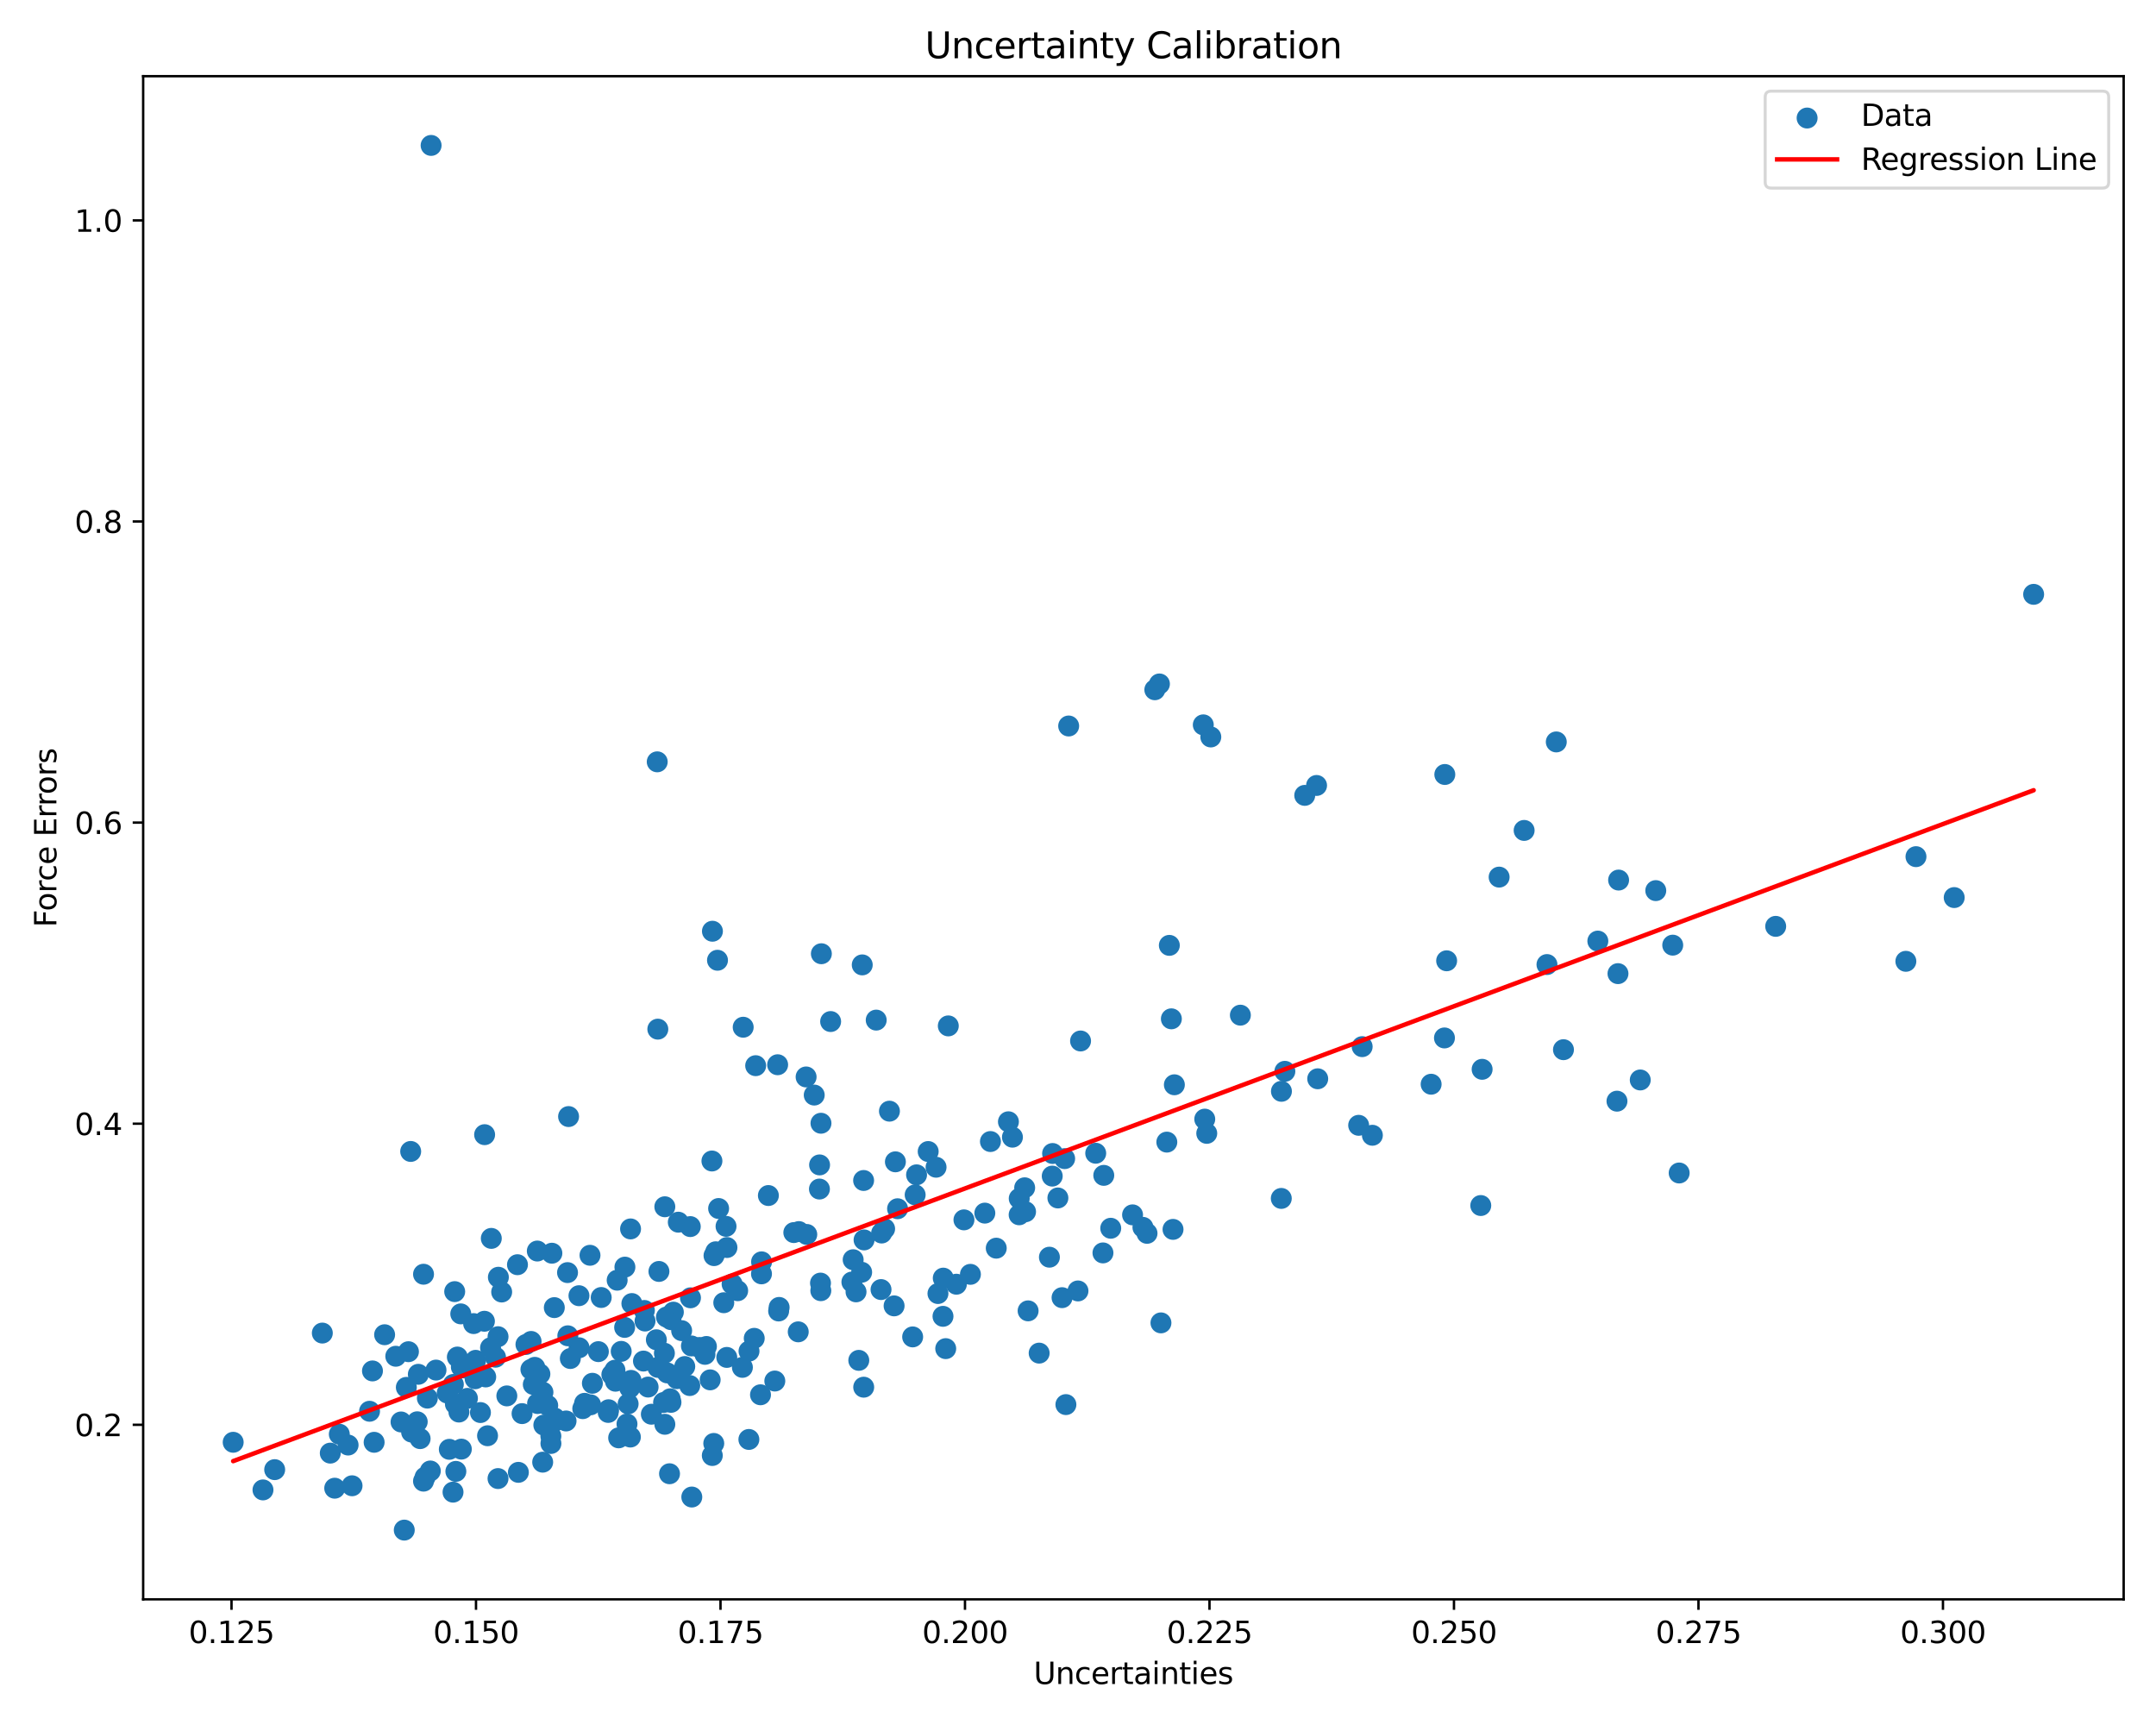 <?xml version="1.0" encoding="utf-8" standalone="no"?>
<!DOCTYPE svg PUBLIC "-//W3C//DTD SVG 1.1//EN"
  "http://www.w3.org/Graphics/SVG/1.1/DTD/svg11.dtd">
<svg xmlns:xlink="http://www.w3.org/1999/xlink" width="720pt" height="576pt" viewBox="0 0 720 576" xmlns="http://www.w3.org/2000/svg" version="1.1">
 <defs>
  <style type="text/css">*{stroke-linejoin: round; stroke-linecap: butt}</style>
 </defs>
 <g id="figure_1">
  <g id="patch_1">
   <path d="M 0 576 
L 720 576 
L 720 0 
L 0 0 
z
" style="fill: #ffffff"/>
  </g>
  <g id="axes_1">
   <g id="patch_2">
    <path d="M 47.81 534.04 
L 709.2 534.04 
L 709.2 25.44 
L 47.81 25.44 
z
" style="fill: #ffffff"/>
   </g>
   <g id="PathCollection_1">
    <defs>
     <path id="m78fb1f4c05" d="M 0 3 
C 0.796 3 1.559 2.684 2.121 2.121 
C 2.684 1.559 3 0.796 3 0 
C 3 -0.796 2.684 -1.559 2.121 -2.121 
C 1.559 -2.684 0.796 -3 0 -3 
C -0.796 -3 -1.559 -2.684 -2.121 -2.121 
C -2.684 -1.559 -3 -0.796 -3 0 
C -3 0.796 -2.684 1.559 -2.121 2.121 
C -1.559 2.684 -0.796 3 0 3 
z
" style="stroke: #1f77b4"/>
    </defs>
    <g clip-path="url(#pe94316cd35)">
     <use xlink:href="#m78fb1f4c05" x="328.888" y="405.077" style="fill: #1f77b4; stroke: #1f77b4"/>
     <use xlink:href="#m78fb1f4c05" x="500.638" y="292.88" style="fill: #1f77b4; stroke: #1f77b4"/>
     <use xlink:href="#m78fb1f4c05" x="226.519" y="408.103" style="fill: #1f77b4; stroke: #1f77b4"/>
     <use xlink:href="#m78fb1f4c05" x="519.724" y="247.738" style="fill: #1f77b4; stroke: #1f77b4"/>
     <use xlink:href="#m78fb1f4c05" x="197.238" y="469.085" style="fill: #1f77b4; stroke: #1f77b4"/>
     <use xlink:href="#m78fb1f4c05" x="401.841" y="242.04" style="fill: #1f77b4; stroke: #1f77b4"/>
     <use xlink:href="#m78fb1f4c05" x="143.705" y="491.179" style="fill: #1f77b4; stroke: #1f77b4"/>
     <use xlink:href="#m78fb1f4c05" x="439.669" y="262.277" style="fill: #1f77b4; stroke: #1f77b4"/>
     <use xlink:href="#m78fb1f4c05" x="224.87" y="438.141" style="fill: #1f77b4; stroke: #1f77b4"/>
     <use xlink:href="#m78fb1f4c05" x="135.696" y="463.261" style="fill: #1f77b4; stroke: #1f77b4"/>
     <use xlink:href="#m78fb1f4c05" x="178.593" y="456.572" style="fill: #1f77b4; stroke: #1f77b4"/>
     <use xlink:href="#m78fb1f4c05" x="215.411" y="441.108" style="fill: #1f77b4; stroke: #1f77b4"/>
     <use xlink:href="#m78fb1f4c05" x="592.996" y="309.323" style="fill: #1f77b4; stroke: #1f77b4"/>
     <use xlink:href="#m78fb1f4c05" x="494.959" y="357.057" style="fill: #1f77b4; stroke: #1f77b4"/>
     <use xlink:href="#m78fb1f4c05" x="540.327" y="325.108" style="fill: #1f77b4; stroke: #1f77b4"/>
     <use xlink:href="#m78fb1f4c05" x="306.088" y="392.293" style="fill: #1f77b4; stroke: #1f77b4"/>
     <use xlink:href="#m78fb1f4c05" x="387.702" y="441.726" style="fill: #1f77b4; stroke: #1f77b4"/>
     <use xlink:href="#m78fb1f4c05" x="136.404" y="451.35" style="fill: #1f77b4; stroke: #1f77b4"/>
     <use xlink:href="#m78fb1f4c05" x="324.074" y="425.519" style="fill: #1f77b4; stroke: #1f77b4"/>
     <use xlink:href="#m78fb1f4c05" x="91.731" y="490.733" style="fill: #1f77b4; stroke: #1f77b4"/>
     <use xlink:href="#m78fb1f4c05" x="435.72" y="265.585" style="fill: #1f77b4; stroke: #1f77b4"/>
     <use xlink:href="#m78fb1f4c05" x="286.794" y="454.241" style="fill: #1f77b4; stroke: #1f77b4"/>
     <use xlink:href="#m78fb1f4c05" x="230.902" y="449.427" style="fill: #1f77b4; stroke: #1f77b4"/>
     <use xlink:href="#m78fb1f4c05" x="207.453" y="451.239" style="fill: #1f77b4; stroke: #1f77b4"/>
     <use xlink:href="#m78fb1f4c05" x="355.96" y="469.012" style="fill: #1f77b4; stroke: #1f77b4"/>
     <use xlink:href="#m78fb1f4c05" x="319.387" y="428.816" style="fill: #1f77b4; stroke: #1f77b4"/>
     <use xlink:href="#m78fb1f4c05" x="242.461" y="409.494" style="fill: #1f77b4; stroke: #1f77b4"/>
     <use xlink:href="#m78fb1f4c05" x="141.43" y="494.574" style="fill: #1f77b4; stroke: #1f77b4"/>
     <use xlink:href="#m78fb1f4c05" x="368.335" y="418.363" style="fill: #1f77b4; stroke: #1f77b4"/>
     <use xlink:href="#m78fb1f4c05" x="154.067" y="456.448" style="fill: #1f77b4; stroke: #1f77b4"/>
     <use xlink:href="#m78fb1f4c05" x="162.206" y="459.778" style="fill: #1f77b4; stroke: #1f77b4"/>
     <use xlink:href="#m78fb1f4c05" x="199.827" y="451.326" style="fill: #1f77b4; stroke: #1f77b4"/>
     <use xlink:href="#m78fb1f4c05" x="189.527" y="424.938" style="fill: #1f77b4; stroke: #1f77b4"/>
     <use xlink:href="#m78fb1f4c05" x="315.825" y="450.326" style="fill: #1f77b4; stroke: #1f77b4"/>
     <use xlink:href="#m78fb1f4c05" x="277.393" y="341.106" style="fill: #1f77b4; stroke: #1f77b4"/>
     <use xlink:href="#m78fb1f4c05" x="273.652" y="397.039" style="fill: #1f77b4; stroke: #1f77b4"/>
     <use xlink:href="#m78fb1f4c05" x="258.751" y="461.142" style="fill: #1f77b4; stroke: #1f77b4"/>
     <use xlink:href="#m78fb1f4c05" x="117.57" y="496.119" style="fill: #1f77b4; stroke: #1f77b4"/>
     <use xlink:href="#m78fb1f4c05" x="204.331" y="459.001" style="fill: #1f77b4; stroke: #1f77b4"/>
     <use xlink:href="#m78fb1f4c05" x="233.605" y="449.939" style="fill: #1f77b4; stroke: #1f77b4"/>
     <use xlink:href="#m78fb1f4c05" x="244.486" y="428.761" style="fill: #1f77b4; stroke: #1f77b4"/>
     <use xlink:href="#m78fb1f4c05" x="287.948" y="322.19" style="fill: #1f77b4; stroke: #1f77b4"/>
     <use xlink:href="#m78fb1f4c05" x="237.919" y="310.952" style="fill: #1f77b4; stroke: #1f77b4"/>
     <use xlink:href="#m78fb1f4c05" x="154.064" y="483.882" style="fill: #1f77b4; stroke: #1f77b4"/>
     <use xlink:href="#m78fb1f4c05" x="161.839" y="378.881" style="fill: #1f77b4; stroke: #1f77b4"/>
     <use xlink:href="#m78fb1f4c05" x="239.019" y="417.981" style="fill: #1f77b4; stroke: #1f77b4"/>
     <use xlink:href="#m78fb1f4c05" x="110.299" y="485.216" style="fill: #1f77b4; stroke: #1f77b4"/>
     <use xlink:href="#m78fb1f4c05" x="224.075" y="468.261" style="fill: #1f77b4; stroke: #1f77b4"/>
     <use xlink:href="#m78fb1f4c05" x="387.197" y="228.383" style="fill: #1f77b4; stroke: #1f77b4"/>
     <use xlink:href="#m78fb1f4c05" x="215.197" y="437.581" style="fill: #1f77b4; stroke: #1f77b4"/>
     <use xlink:href="#m78fb1f4c05" x="185.272" y="473.521" style="fill: #1f77b4; stroke: #1f77b4"/>
     <use xlink:href="#m78fb1f4c05" x="539.992" y="367.694" style="fill: #1f77b4; stroke: #1f77b4"/>
     <use xlink:href="#m78fb1f4c05" x="402.998" y="378.442" style="fill: #1f77b4; stroke: #1f77b4"/>
     <use xlink:href="#m78fb1f4c05" x="533.6" y="314.241" style="fill: #1f77b4; stroke: #1f77b4"/>
     <use xlink:href="#m78fb1f4c05" x="206.601" y="480.116" style="fill: #1f77b4; stroke: #1f77b4"/>
     <use xlink:href="#m78fb1f4c05" x="189.037" y="474.479" style="fill: #1f77b4; stroke: #1f77b4"/>
     <use xlink:href="#m78fb1f4c05" x="260.195" y="436.566" style="fill: #1f77b4; stroke: #1f77b4"/>
     <use xlink:href="#m78fb1f4c05" x="151.847" y="431.29" style="fill: #1f77b4; stroke: #1f77b4"/>
     <use xlink:href="#m78fb1f4c05" x="274.298" y="318.463" style="fill: #1f77b4; stroke: #1f77b4"/>
     <use xlink:href="#m78fb1f4c05" x="203.112" y="471.627" style="fill: #1f77b4; stroke: #1f77b4"/>
     <use xlink:href="#m78fb1f4c05" x="210.734" y="460.931" style="fill: #1f77b4; stroke: #1f77b4"/>
     <use xlink:href="#m78fb1f4c05" x="254.328" y="421.347" style="fill: #1f77b4; stroke: #1f77b4"/>
     <use xlink:href="#m78fb1f4c05" x="351.514" y="385.169" style="fill: #1f77b4; stroke: #1f77b4"/>
     <use xlink:href="#m78fb1f4c05" x="222.557" y="439.774" style="fill: #1f77b4; stroke: #1f77b4"/>
     <use xlink:href="#m78fb1f4c05" x="552.948" y="297.388" style="fill: #1f77b4; stroke: #1f77b4"/>
     <use xlink:href="#m78fb1f4c05" x="124.389" y="457.771" style="fill: #1f77b4; stroke: #1f77b4"/>
     <use xlink:href="#m78fb1f4c05" x="151.394" y="462.279" style="fill: #1f77b4; stroke: #1f77b4"/>
     <use xlink:href="#m78fb1f4c05" x="314.916" y="439.54" style="fill: #1f77b4; stroke: #1f77b4"/>
     <use xlink:href="#m78fb1f4c05" x="166.434" y="426.488" style="fill: #1f77b4; stroke: #1f77b4"/>
     <use xlink:href="#m78fb1f4c05" x="239.609" y="320.643" style="fill: #1f77b4; stroke: #1f77b4"/>
     <use xlink:href="#m78fb1f4c05" x="383.052" y="411.824" style="fill: #1f77b4; stroke: #1f77b4"/>
     <use xlink:href="#m78fb1f4c05" x="295.423" y="410.307" style="fill: #1f77b4; stroke: #1f77b4"/>
     <use xlink:href="#m78fb1f4c05" x="342.488" y="404.614" style="fill: #1f77b4; stroke: #1f77b4"/>
     <use xlink:href="#m78fb1f4c05" x="77.873" y="481.595" style="fill: #1f77b4; stroke: #1f77b4"/>
     <use xlink:href="#m78fb1f4c05" x="111.778" y="496.929" style="fill: #1f77b4; stroke: #1f77b4"/>
     <use xlink:href="#m78fb1f4c05" x="269.201" y="359.608" style="fill: #1f77b4; stroke: #1f77b4"/>
     <use xlink:href="#m78fb1f4c05" x="315.004" y="426.784" style="fill: #1f77b4; stroke: #1f77b4"/>
     <use xlink:href="#m78fb1f4c05" x="224.057" y="440.652" style="fill: #1f77b4; stroke: #1f77b4"/>
     <use xlink:href="#m78fb1f4c05" x="158.167" y="441.966" style="fill: #1f77b4; stroke: #1f77b4"/>
     <use xlink:href="#m78fb1f4c05" x="392.183" y="362.221" style="fill: #1f77b4; stroke: #1f77b4"/>
     <use xlink:href="#m78fb1f4c05" x="167.534" y="431.416" style="fill: #1f77b4; stroke: #1f77b4"/>
     <use xlink:href="#m78fb1f4c05" x="142.721" y="466.849" style="fill: #1f77b4; stroke: #1f77b4"/>
     <use xlink:href="#m78fb1f4c05" x="294.421" y="411.721" style="fill: #1f77b4; stroke: #1f77b4"/>
     <use xlink:href="#m78fb1f4c05" x="183.983" y="481.995" style="fill: #1f77b4; stroke: #1f77b4"/>
     <use xlink:href="#m78fb1f4c05" x="336.766" y="374.574" style="fill: #1f77b4; stroke: #1f77b4"/>
     <use xlink:href="#m78fb1f4c05" x="193.346" y="432.654" style="fill: #1f77b4; stroke: #1f77b4"/>
     <use xlink:href="#m78fb1f4c05" x="458.31" y="379.08" style="fill: #1f77b4; stroke: #1f77b4"/>
     <use xlink:href="#m78fb1f4c05" x="161.772" y="441.185" style="fill: #1f77b4; stroke: #1f77b4"/>
     <use xlink:href="#m78fb1f4c05" x="173.111" y="491.635" style="fill: #1f77b4; stroke: #1f77b4"/>
     <use xlink:href="#m78fb1f4c05" x="230.338" y="462.655" style="fill: #1f77b4; stroke: #1f77b4"/>
     <use xlink:href="#m78fb1f4c05" x="141.947" y="493.257" style="fill: #1f77b4; stroke: #1f77b4"/>
     <use xlink:href="#m78fb1f4c05" x="116.248" y="482.517" style="fill: #1f77b4; stroke: #1f77b4"/>
     <use xlink:href="#m78fb1f4c05" x="494.507" y="402.542" style="fill: #1f77b4; stroke: #1f77b4"/>
     <use xlink:href="#m78fb1f4c05" x="378.223" y="405.658" style="fill: #1f77b4; stroke: #1f77b4"/>
     <use xlink:href="#m78fb1f4c05" x="210.517" y="479.846" style="fill: #1f77b4; stroke: #1f77b4"/>
     <use xlink:href="#m78fb1f4c05" x="206.102" y="427.475" style="fill: #1f77b4; stroke: #1f77b4"/>
     <use xlink:href="#m78fb1f4c05" x="214.885" y="454.477" style="fill: #1f77b4; stroke: #1f77b4"/>
     <use xlink:href="#m78fb1f4c05" x="208.599" y="443.234" style="fill: #1f77b4; stroke: #1f77b4"/>
     <use xlink:href="#m78fb1f4c05" x="181.613" y="475.855" style="fill: #1f77b4; stroke: #1f77b4"/>
     <use xlink:href="#m78fb1f4c05" x="183.96" y="479.548" style="fill: #1f77b4; stroke: #1f77b4"/>
     <use xlink:href="#m78fb1f4c05" x="402.33" y="373.693" style="fill: #1f77b4; stroke: #1f77b4"/>
     <use xlink:href="#m78fb1f4c05" x="292.612" y="340.627" style="fill: #1f77b4; stroke: #1f77b4"/>
     <use xlink:href="#m78fb1f4c05" x="143.969" y="48.558" style="fill: #1f77b4; stroke: #1f77b4"/>
     <use xlink:href="#m78fb1f4c05" x="156.1" y="466.931" style="fill: #1f77b4; stroke: #1f77b4"/>
     <use xlink:href="#m78fb1f4c05" x="162.817" y="479.414" style="fill: #1f77b4; stroke: #1f77b4"/>
     <use xlink:href="#m78fb1f4c05" x="128.443" y="445.682" style="fill: #1f77b4; stroke: #1f77b4"/>
     <use xlink:href="#m78fb1f4c05" x="353.284" y="400.017" style="fill: #1f77b4; stroke: #1f77b4"/>
     <use xlink:href="#m78fb1f4c05" x="368.606" y="392.47" style="fill: #1f77b4; stroke: #1f77b4"/>
     <use xlink:href="#m78fb1f4c05" x="427.89" y="400.167" style="fill: #1f77b4; stroke: #1f77b4"/>
     <use xlink:href="#m78fb1f4c05" x="284.492" y="428.088" style="fill: #1f77b4; stroke: #1f77b4"/>
     <use xlink:href="#m78fb1f4c05" x="350.453" y="419.792" style="fill: #1f77b4; stroke: #1f77b4"/>
     <use xlink:href="#m78fb1f4c05" x="164.072" y="413.514" style="fill: #1f77b4; stroke: #1f77b4"/>
     <use xlink:href="#m78fb1f4c05" x="179.52" y="468.655" style="fill: #1f77b4; stroke: #1f77b4"/>
     <use xlink:href="#m78fb1f4c05" x="259.695" y="355.531" style="fill: #1f77b4; stroke: #1f77b4"/>
     <use xlink:href="#m78fb1f4c05" x="305.62" y="398.985" style="fill: #1f77b4; stroke: #1f77b4"/>
     <use xlink:href="#m78fb1f4c05" x="177.3" y="457.275" style="fill: #1f77b4; stroke: #1f77b4"/>
     <use xlink:href="#m78fb1f4c05" x="222.019" y="402.954" style="fill: #1f77b4; stroke: #1f77b4"/>
     <use xlink:href="#m78fb1f4c05" x="235.424" y="452.237" style="fill: #1f77b4; stroke: #1f77b4"/>
     <use xlink:href="#m78fb1f4c05" x="347.027" y="451.826" style="fill: #1f77b4; stroke: #1f77b4"/>
     <use xlink:href="#m78fb1f4c05" x="294.221" y="430.602" style="fill: #1f77b4; stroke: #1f77b4"/>
     <use xlink:href="#m78fb1f4c05" x="197.829" y="461.894" style="fill: #1f77b4; stroke: #1f77b4"/>
     <use xlink:href="#m78fb1f4c05" x="340.345" y="405.636" style="fill: #1f77b4; stroke: #1f77b4"/>
     <use xlink:href="#m78fb1f4c05" x="354.675" y="433.307" style="fill: #1f77b4; stroke: #1f77b4"/>
     <use xlink:href="#m78fb1f4c05" x="287.752" y="424.823" style="fill: #1f77b4; stroke: #1f77b4"/>
     <use xlink:href="#m78fb1f4c05" x="652.61" y="299.71" style="fill: #1f77b4; stroke: #1f77b4"/>
     <use xlink:href="#m78fb1f4c05" x="153.875" y="438.72" style="fill: #1f77b4; stroke: #1f77b4"/>
     <use xlink:href="#m78fb1f4c05" x="166.321" y="446.341" style="fill: #1f77b4; stroke: #1f77b4"/>
     <use xlink:href="#m78fb1f4c05" x="123.41" y="471.24" style="fill: #1f77b4; stroke: #1f77b4"/>
     <use xlink:href="#m78fb1f4c05" x="172.81" y="422.3" style="fill: #1f77b4; stroke: #1f77b4"/>
     <use xlink:href="#m78fb1f4c05" x="237.162" y="460.751" style="fill: #1f77b4; stroke: #1f77b4"/>
     <use xlink:href="#m78fb1f4c05" x="87.823" y="497.501" style="fill: #1f77b4; stroke: #1f77b4"/>
     <use xlink:href="#m78fb1f4c05" x="223.81" y="467.074" style="fill: #1f77b4; stroke: #1f77b4"/>
     <use xlink:href="#m78fb1f4c05" x="113.315" y="478.897" style="fill: #1f77b4; stroke: #1f77b4"/>
     <use xlink:href="#m78fb1f4c05" x="508.989" y="277.289" style="fill: #1f77b4; stroke: #1f77b4"/>
     <use xlink:href="#m78fb1f4c05" x="137.15" y="384.483" style="fill: #1f77b4; stroke: #1f77b4"/>
     <use xlink:href="#m78fb1f4c05" x="389.664" y="381.368" style="fill: #1f77b4; stroke: #1f77b4"/>
     <use xlink:href="#m78fb1f4c05" x="151.289" y="498.248" style="fill: #1f77b4; stroke: #1f77b4"/>
     <use xlink:href="#m78fb1f4c05" x="370.932" y="410.132" style="fill: #1f77b4; stroke: #1f77b4"/>
     <use xlink:href="#m78fb1f4c05" x="427.938" y="364.401" style="fill: #1f77b4; stroke: #1f77b4"/>
     <use xlink:href="#m78fb1f4c05" x="260.028" y="437.757" style="fill: #1f77b4; stroke: #1f77b4"/>
     <use xlink:href="#m78fb1f4c05" x="239.984" y="403.535" style="fill: #1f77b4; stroke: #1f77b4"/>
     <use xlink:href="#m78fb1f4c05" x="205.524" y="461.205" style="fill: #1f77b4; stroke: #1f77b4"/>
     <use xlink:href="#m78fb1f4c05" x="107.641" y="445.129" style="fill: #1f77b4; stroke: #1f77b4"/>
     <use xlink:href="#m78fb1f4c05" x="174.343" y="472.025" style="fill: #1f77b4; stroke: #1f77b4"/>
     <use xlink:href="#m78fb1f4c05" x="216.435" y="463.158" style="fill: #1f77b4; stroke: #1f77b4"/>
     <use xlink:href="#m78fb1f4c05" x="165.479" y="453.188" style="fill: #1f77b4; stroke: #1f77b4"/>
     <use xlink:href="#m78fb1f4c05" x="237.751" y="387.673" style="fill: #1f77b4; stroke: #1f77b4"/>
     <use xlink:href="#m78fb1f4c05" x="297.03" y="371.034" style="fill: #1f77b4; stroke: #1f77b4"/>
     <use xlink:href="#m78fb1f4c05" x="230.588" y="433.357" style="fill: #1f77b4; stroke: #1f77b4"/>
     <use xlink:href="#m78fb1f4c05" x="139.703" y="458.897" style="fill: #1f77b4; stroke: #1f77b4"/>
     <use xlink:href="#m78fb1f4c05" x="178.622" y="457.669" style="fill: #1f77b4; stroke: #1f77b4"/>
     <use xlink:href="#m78fb1f4c05" x="219.483" y="254.386" style="fill: #1f77b4; stroke: #1f77b4"/>
     <use xlink:href="#m78fb1f4c05" x="137.454" y="478.189" style="fill: #1f77b4; stroke: #1f77b4"/>
     <use xlink:href="#m78fb1f4c05" x="219.689" y="456.589" style="fill: #1f77b4; stroke: #1f77b4"/>
     <use xlink:href="#m78fb1f4c05" x="343.338" y="437.711" style="fill: #1f77b4; stroke: #1f77b4"/>
     <use xlink:href="#m78fb1f4c05" x="359.992" y="431.062" style="fill: #1f77b4; stroke: #1f77b4"/>
     <use xlink:href="#m78fb1f4c05" x="269.424" y="412.198" style="fill: #1f77b4; stroke: #1f77b4"/>
     <use xlink:href="#m78fb1f4c05" x="166.314" y="493.711" style="fill: #1f77b4; stroke: #1f77b4"/>
     <use xlink:href="#m78fb1f4c05" x="254.3" y="425.356" style="fill: #1f77b4; stroke: #1f77b4"/>
     <use xlink:href="#m78fb1f4c05" x="184.304" y="418.465" style="fill: #1f77b4; stroke: #1f77b4"/>
     <use xlink:href="#m78fb1f4c05" x="365.916" y="385.083" style="fill: #1f77b4; stroke: #1f77b4"/>
     <use xlink:href="#m78fb1f4c05" x="177.36" y="447.924" style="fill: #1f77b4; stroke: #1f77b4"/>
     <use xlink:href="#m78fb1f4c05" x="256.603" y="399.205" style="fill: #1f77b4; stroke: #1f77b4"/>
     <use xlink:href="#m78fb1f4c05" x="185.21" y="474.611" style="fill: #1f77b4; stroke: #1f77b4"/>
     <use xlink:href="#m78fb1f4c05" x="414.225" y="338.98" style="fill: #1f77b4; stroke: #1f77b4"/>
     <use xlink:href="#m78fb1f4c05" x="185.114" y="436.63" style="fill: #1f77b4; stroke: #1f77b4"/>
     <use xlink:href="#m78fb1f4c05" x="145.603" y="457.49" style="fill: #1f77b4; stroke: #1f77b4"/>
     <use xlink:href="#m78fb1f4c05" x="355.543" y="386.879" style="fill: #1f77b4; stroke: #1f77b4"/>
     <use xlink:href="#m78fb1f4c05" x="197.032" y="419.156" style="fill: #1f77b4; stroke: #1f77b4"/>
     <use xlink:href="#m78fb1f4c05" x="223.589" y="492.103" style="fill: #1f77b4; stroke: #1f77b4"/>
     <use xlink:href="#m78fb1f4c05" x="150.05" y="483.945" style="fill: #1f77b4; stroke: #1f77b4"/>
     <use xlink:href="#m78fb1f4c05" x="351.395" y="392.715" style="fill: #1f77b4; stroke: #1f77b4"/>
     <use xlink:href="#m78fb1f4c05" x="135.007" y="510.922" style="fill: #1f77b4; stroke: #1f77b4"/>
     <use xlink:href="#m78fb1f4c05" x="253.969" y="465.735" style="fill: #1f77b4; stroke: #1f77b4"/>
     <use xlink:href="#m78fb1f4c05" x="391.734" y="410.507" style="fill: #1f77b4; stroke: #1f77b4"/>
     <use xlink:href="#m78fb1f4c05" x="205.367" y="457.522" style="fill: #1f77b4; stroke: #1f77b4"/>
     <use xlink:href="#m78fb1f4c05" x="203.233" y="470.731" style="fill: #1f77b4; stroke: #1f77b4"/>
     <use xlink:href="#m78fb1f4c05" x="222.826" y="458.433" style="fill: #1f77b4; stroke: #1f77b4"/>
     <use xlink:href="#m78fb1f4c05" x="149.349" y="465.148" style="fill: #1f77b4; stroke: #1f77b4"/>
     <use xlink:href="#m78fb1f4c05" x="477.93" y="362.038" style="fill: #1f77b4; stroke: #1f77b4"/>
     <use xlink:href="#m78fb1f4c05" x="332.7" y="416.781" style="fill: #1f77b4; stroke: #1f77b4"/>
     <use xlink:href="#m78fb1f4c05" x="285.873" y="431.365" style="fill: #1f77b4; stroke: #1f77b4"/>
     <use xlink:href="#m78fb1f4c05" x="312.601" y="389.751" style="fill: #1f77b4; stroke: #1f77b4"/>
     <use xlink:href="#m78fb1f4c05" x="246.346" y="430.99" style="fill: #1f77b4; stroke: #1f77b4"/>
     <use xlink:href="#m78fb1f4c05" x="182.912" y="469.305" style="fill: #1f77b4; stroke: #1f77b4"/>
     <use xlink:href="#m78fb1f4c05" x="189.877" y="372.835" style="fill: #1f77b4; stroke: #1f77b4"/>
     <use xlink:href="#m78fb1f4c05" x="242.714" y="453.259" style="fill: #1f77b4; stroke: #1f77b4"/>
     <use xlink:href="#m78fb1f4c05" x="140.301" y="480.376" style="fill: #1f77b4; stroke: #1f77b4"/>
     <use xlink:href="#m78fb1f4c05" x="516.614" y="322.076" style="fill: #1f77b4; stroke: #1f77b4"/>
     <use xlink:href="#m78fb1f4c05" x="209.385" y="475.491" style="fill: #1f77b4; stroke: #1f77b4"/>
     <use xlink:href="#m78fb1f4c05" x="152.236" y="491.316" style="fill: #1f77b4; stroke: #1f77b4"/>
     <use xlink:href="#m78fb1f4c05" x="219.682" y="343.646" style="fill: #1f77b4; stroke: #1f77b4"/>
     <use xlink:href="#m78fb1f4c05" x="158.841" y="454.23" style="fill: #1f77b4; stroke: #1f77b4"/>
     <use xlink:href="#m78fb1f4c05" x="330.759" y="381.175" style="fill: #1f77b4; stroke: #1f77b4"/>
     <use xlink:href="#m78fb1f4c05" x="190.46" y="453.626" style="fill: #1f77b4; stroke: #1f77b4"/>
     <use xlink:href="#m78fb1f4c05" x="200.775" y="433.252" style="fill: #1f77b4; stroke: #1f77b4"/>
     <use xlink:href="#m78fb1f4c05" x="274.113" y="430.975" style="fill: #1f77b4; stroke: #1f77b4"/>
     <use xlink:href="#m78fb1f4c05" x="299.021" y="387.948" style="fill: #1f77b4; stroke: #1f77b4"/>
     <use xlink:href="#m78fb1f4c05" x="230.524" y="409.575" style="fill: #1f77b4; stroke: #1f77b4"/>
     <use xlink:href="#m78fb1f4c05" x="547.765" y="360.614" style="fill: #1f77b4; stroke: #1f77b4"/>
     <use xlink:href="#m78fb1f4c05" x="360.854" y="347.596" style="fill: #1f77b4; stroke: #1f77b4"/>
     <use xlink:href="#m78fb1f4c05" x="482.38" y="346.582" style="fill: #1f77b4; stroke: #1f77b4"/>
     <use xlink:href="#m78fb1f4c05" x="158.676" y="460.388" style="fill: #1f77b4; stroke: #1f77b4"/>
     <use xlink:href="#m78fb1f4c05" x="219.193" y="447.365" style="fill: #1f77b4; stroke: #1f77b4"/>
     <use xlink:href="#m78fb1f4c05" x="250.137" y="451.16" style="fill: #1f77b4; stroke: #1f77b4"/>
     <use xlink:href="#m78fb1f4c05" x="250.09" y="480.65" style="fill: #1f77b4; stroke: #1f77b4"/>
     <use xlink:href="#m78fb1f4c05" x="124.941" y="481.603" style="fill: #1f77b4; stroke: #1f77b4"/>
     <use xlink:href="#m78fb1f4c05" x="169.258" y="466.108" style="fill: #1f77b4; stroke: #1f77b4"/>
     <use xlink:href="#m78fb1f4c05" x="271.913" y="365.656" style="fill: #1f77b4; stroke: #1f77b4"/>
     <use xlink:href="#m78fb1f4c05" x="237.874" y="486.015" style="fill: #1f77b4; stroke: #1f77b4"/>
     <use xlink:href="#m78fb1f4c05" x="284.917" y="420.637" style="fill: #1f77b4; stroke: #1f77b4"/>
     <use xlink:href="#m78fb1f4c05" x="228.678" y="456.301" style="fill: #1f77b4; stroke: #1f77b4"/>
     <use xlink:href="#m78fb1f4c05" x="241.706" y="434.997" style="fill: #1f77b4; stroke: #1f77b4"/>
     <use xlink:href="#m78fb1f4c05" x="390.502" y="315.671" style="fill: #1f77b4; stroke: #1f77b4"/>
     <use xlink:href="#m78fb1f4c05" x="266.784" y="411.24" style="fill: #1f77b4; stroke: #1f77b4"/>
     <use xlink:href="#m78fb1f4c05" x="454.899" y="349.491" style="fill: #1f77b4; stroke: #1f77b4"/>
     <use xlink:href="#m78fb1f4c05" x="235.91" y="449.607" style="fill: #1f77b4; stroke: #1f77b4"/>
     <use xlink:href="#m78fb1f4c05" x="226.035" y="460.353" style="fill: #1f77b4; stroke: #1f77b4"/>
     <use xlink:href="#m78fb1f4c05" x="209.763" y="468.772" style="fill: #1f77b4; stroke: #1f77b4"/>
     <use xlink:href="#m78fb1f4c05" x="274.168" y="375.065" style="fill: #1f77b4; stroke: #1f77b4"/>
     <use xlink:href="#m78fb1f4c05" x="222.023" y="475.589" style="fill: #1f77b4; stroke: #1f77b4"/>
     <use xlink:href="#m78fb1f4c05" x="252.357" y="355.843" style="fill: #1f77b4; stroke: #1f77b4"/>
     <use xlink:href="#m78fb1f4c05" x="155.231" y="456.794" style="fill: #1f77b4; stroke: #1f77b4"/>
     <use xlink:href="#m78fb1f4c05" x="208.69" y="423.111" style="fill: #1f77b4; stroke: #1f77b4"/>
     <use xlink:href="#m78fb1f4c05" x="482.497" y="258.611" style="fill: #1f77b4; stroke: #1f77b4"/>
     <use xlink:href="#m78fb1f4c05" x="238.444" y="419.271" style="fill: #1f77b4; stroke: #1f77b4"/>
     <use xlink:href="#m78fb1f4c05" x="679.137" y="198.457" style="fill: #1f77b4; stroke: #1f77b4"/>
     <use xlink:href="#m78fb1f4c05" x="217.517" y="472.226" style="fill: #1f77b4; stroke: #1f77b4"/>
     <use xlink:href="#m78fb1f4c05" x="153.258" y="471.502" style="fill: #1f77b4; stroke: #1f77b4"/>
     <use xlink:href="#m78fb1f4c05" x="211.015" y="435.271" style="fill: #1f77b4; stroke: #1f77b4"/>
     <use xlink:href="#m78fb1f4c05" x="266.575" y="444.718" style="fill: #1f77b4; stroke: #1f77b4"/>
     <use xlink:href="#m78fb1f4c05" x="248.19" y="343.003" style="fill: #1f77b4; stroke: #1f77b4"/>
     <use xlink:href="#m78fb1f4c05" x="639.844" y="286.049" style="fill: #1f77b4; stroke: #1f77b4"/>
     <use xlink:href="#m78fb1f4c05" x="139.337" y="474.751" style="fill: #1f77b4; stroke: #1f77b4"/>
     <use xlink:href="#m78fb1f4c05" x="522.124" y="350.505" style="fill: #1f77b4; stroke: #1f77b4"/>
     <use xlink:href="#m78fb1f4c05" x="321.913" y="407.329" style="fill: #1f77b4; stroke: #1f77b4"/>
     <use xlink:href="#m78fb1f4c05" x="181.321" y="464.894" style="fill: #1f77b4; stroke: #1f77b4"/>
     <use xlink:href="#m78fb1f4c05" x="247.926" y="456.581" style="fill: #1f77b4; stroke: #1f77b4"/>
     <use xlink:href="#m78fb1f4c05" x="152.083" y="468.839" style="fill: #1f77b4; stroke: #1f77b4"/>
     <use xlink:href="#m78fb1f4c05" x="265.095" y="411.574" style="fill: #1f77b4; stroke: #1f77b4"/>
     <use xlink:href="#m78fb1f4c05" x="636.464" y="320.996" style="fill: #1f77b4; stroke: #1f77b4"/>
     <use xlink:href="#m78fb1f4c05" x="227.636" y="444.317" style="fill: #1f77b4; stroke: #1f77b4"/>
     <use xlink:href="#m78fb1f4c05" x="385.656" y="230.317" style="fill: #1f77b4; stroke: #1f77b4"/>
     <use xlink:href="#m78fb1f4c05" x="195.215" y="468.587" style="fill: #1f77b4; stroke: #1f77b4"/>
     <use xlink:href="#m78fb1f4c05" x="238.362" y="481.981" style="fill: #1f77b4; stroke: #1f77b4"/>
     <use xlink:href="#m78fb1f4c05" x="356.885" y="242.419" style="fill: #1f77b4; stroke: #1f77b4"/>
     <use xlink:href="#m78fb1f4c05" x="133.928" y="474.812" style="fill: #1f77b4; stroke: #1f77b4"/>
     <use xlink:href="#m78fb1f4c05" x="338.106" y="379.719" style="fill: #1f77b4; stroke: #1f77b4"/>
     <use xlink:href="#m78fb1f4c05" x="304.783" y="446.409" style="fill: #1f77b4; stroke: #1f77b4"/>
     <use xlink:href="#m78fb1f4c05" x="540.536" y="293.866" style="fill: #1f77b4; stroke: #1f77b4"/>
     <use xlink:href="#m78fb1f4c05" x="288.436" y="463.2" style="fill: #1f77b4; stroke: #1f77b4"/>
     <use xlink:href="#m78fb1f4c05" x="404.351" y="246.082" style="fill: #1f77b4; stroke: #1f77b4"/>
     <use xlink:href="#m78fb1f4c05" x="342.19" y="396.62" style="fill: #1f77b4; stroke: #1f77b4"/>
     <use xlink:href="#m78fb1f4c05" x="141.437" y="425.484" style="fill: #1f77b4; stroke: #1f77b4"/>
     <use xlink:href="#m78fb1f4c05" x="429.083" y="357.728" style="fill: #1f77b4; stroke: #1f77b4"/>
     <use xlink:href="#m78fb1f4c05" x="288.557" y="414.026" style="fill: #1f77b4; stroke: #1f77b4"/>
     <use xlink:href="#m78fb1f4c05" x="193.391" y="450.039" style="fill: #1f77b4; stroke: #1f77b4"/>
     <use xlink:href="#m78fb1f4c05" x="152.734" y="453.133" style="fill: #1f77b4; stroke: #1f77b4"/>
     <use xlink:href="#m78fb1f4c05" x="309.971" y="384.509" style="fill: #1f77b4; stroke: #1f77b4"/>
     <use xlink:href="#m78fb1f4c05" x="160.445" y="471.668" style="fill: #1f77b4; stroke: #1f77b4"/>
     <use xlink:href="#m78fb1f4c05" x="210.302" y="463.434" style="fill: #1f77b4; stroke: #1f77b4"/>
     <use xlink:href="#m78fb1f4c05" x="194.615" y="470.369" style="fill: #1f77b4; stroke: #1f77b4"/>
     <use xlink:href="#m78fb1f4c05" x="220.053" y="424.551" style="fill: #1f77b4; stroke: #1f77b4"/>
     <use xlink:href="#m78fb1f4c05" x="210.576" y="410.352" style="fill: #1f77b4; stroke: #1f77b4"/>
     <use xlink:href="#m78fb1f4c05" x="189.623" y="446.04" style="fill: #1f77b4; stroke: #1f77b4"/>
     <use xlink:href="#m78fb1f4c05" x="132.171" y="452.872" style="fill: #1f77b4; stroke: #1f77b4"/>
     <use xlink:href="#m78fb1f4c05" x="178.097" y="462.293" style="fill: #1f77b4; stroke: #1f77b4"/>
     <use xlink:href="#m78fb1f4c05" x="274.008" y="428.442" style="fill: #1f77b4; stroke: #1f77b4"/>
     <use xlink:href="#m78fb1f4c05" x="440.054" y="360.219" style="fill: #1f77b4; stroke: #1f77b4"/>
     <use xlink:href="#m78fb1f4c05" x="273.701" y="388.98" style="fill: #1f77b4; stroke: #1f77b4"/>
     <use xlink:href="#m78fb1f4c05" x="381.684" y="409.829" style="fill: #1f77b4; stroke: #1f77b4"/>
     <use xlink:href="#m78fb1f4c05" x="288.403" y="394.18" style="fill: #1f77b4; stroke: #1f77b4"/>
     <use xlink:href="#m78fb1f4c05" x="391.18" y="340.199" style="fill: #1f77b4; stroke: #1f77b4"/>
     <use xlink:href="#m78fb1f4c05" x="179.433" y="417.737" style="fill: #1f77b4; stroke: #1f77b4"/>
     <use xlink:href="#m78fb1f4c05" x="221.876" y="451.863" style="fill: #1f77b4; stroke: #1f77b4"/>
     <use xlink:href="#m78fb1f4c05" x="560.762" y="391.677" style="fill: #1f77b4; stroke: #1f77b4"/>
     <use xlink:href="#m78fb1f4c05" x="242.768" y="416.564" style="fill: #1f77b4; stroke: #1f77b4"/>
     <use xlink:href="#m78fb1f4c05" x="313.232" y="431.929" style="fill: #1f77b4; stroke: #1f77b4"/>
     <use xlink:href="#m78fb1f4c05" x="298.586" y="436.047" style="fill: #1f77b4; stroke: #1f77b4"/>
     <use xlink:href="#m78fb1f4c05" x="558.612" y="315.599" style="fill: #1f77b4; stroke: #1f77b4"/>
     <use xlink:href="#m78fb1f4c05" x="483.108" y="320.819" style="fill: #1f77b4; stroke: #1f77b4"/>
     <use xlink:href="#m78fb1f4c05" x="316.688" y="342.562" style="fill: #1f77b4; stroke: #1f77b4"/>
     <use xlink:href="#m78fb1f4c05" x="181.23" y="488.237" style="fill: #1f77b4; stroke: #1f77b4"/>
     <use xlink:href="#m78fb1f4c05" x="180.299" y="458.796" style="fill: #1f77b4; stroke: #1f77b4"/>
     <use xlink:href="#m78fb1f4c05" x="453.728" y="375.756" style="fill: #1f77b4; stroke: #1f77b4"/>
     <use xlink:href="#m78fb1f4c05" x="231.029" y="499.879" style="fill: #1f77b4; stroke: #1f77b4"/>
     <use xlink:href="#m78fb1f4c05" x="221.601" y="468.307" style="fill: #1f77b4; stroke: #1f77b4"/>
     <use xlink:href="#m78fb1f4c05" x="340.372" y="400.195" style="fill: #1f77b4; stroke: #1f77b4"/>
     <use xlink:href="#m78fb1f4c05" x="175.642" y="448.94" style="fill: #1f77b4; stroke: #1f77b4"/>
     <use xlink:href="#m78fb1f4c05" x="251.88" y="446.888" style="fill: #1f77b4; stroke: #1f77b4"/>
     <use xlink:href="#m78fb1f4c05" x="163.819" y="450.045" style="fill: #1f77b4; stroke: #1f77b4"/>
     <use xlink:href="#m78fb1f4c05" x="299.746" y="403.614" style="fill: #1f77b4; stroke: #1f77b4"/>
    </g>
   </g>
   <g id="matplotlib.axis_1">
    <g id="xtick_1">
     <g id="line2d_1">
      <defs>
       <path id="mc913fb63da" d="M 0 0 
L 0 3.5 
" style="stroke: #000000; stroke-width: 0.8"/>
      </defs>
      <g>
       <use xlink:href="#mc913fb63da" x="77.314" y="534.04" style="stroke: #000000; stroke-width: 0.8"/>
      </g>
     </g>
     <g id="text_1">
      <!-- 0.125 -->
      <g transform="translate(63 548.638) scale(0.1 -0.1)">
       <defs>
        <path id="DejaVuSans-30" d="M 2034 4250 
Q 1547 4250 1301 3770 
Q 1056 3291 1056 2328 
Q 1056 1369 1301 889 
Q 1547 409 2034 409 
Q 2525 409 2770 889 
Q 3016 1369 3016 2328 
Q 3016 3291 2770 3770 
Q 2525 4250 2034 4250 
z
M 2034 4750 
Q 2819 4750 3233 4129 
Q 3647 3509 3647 2328 
Q 3647 1150 3233 529 
Q 2819 -91 2034 -91 
Q 1250 -91 836 529 
Q 422 1150 422 2328 
Q 422 3509 836 4129 
Q 1250 4750 2034 4750 
z
" transform="scale(0.016)"/>
        <path id="DejaVuSans-2e" d="M 684 794 
L 1344 794 
L 1344 0 
L 684 0 
L 684 794 
z
" transform="scale(0.016)"/>
        <path id="DejaVuSans-31" d="M 794 531 
L 1825 531 
L 1825 4091 
L 703 3866 
L 703 4441 
L 1819 4666 
L 2450 4666 
L 2450 531 
L 3481 531 
L 3481 0 
L 794 0 
L 794 531 
z
" transform="scale(0.016)"/>
        <path id="DejaVuSans-32" d="M 1228 531 
L 3431 531 
L 3431 0 
L 469 0 
L 469 531 
Q 828 903 1448 1529 
Q 2069 2156 2228 2338 
Q 2531 2678 2651 2914 
Q 2772 3150 2772 3378 
Q 2772 3750 2511 3984 
Q 2250 4219 1831 4219 
Q 1534 4219 1204 4116 
Q 875 4013 500 3803 
L 500 4441 
Q 881 4594 1212 4672 
Q 1544 4750 1819 4750 
Q 2544 4750 2975 4387 
Q 3406 4025 3406 3419 
Q 3406 3131 3298 2873 
Q 3191 2616 2906 2266 
Q 2828 2175 2409 1742 
Q 1991 1309 1228 531 
z
" transform="scale(0.016)"/>
        <path id="DejaVuSans-35" d="M 691 4666 
L 3169 4666 
L 3169 4134 
L 1269 4134 
L 1269 2991 
Q 1406 3038 1543 3061 
Q 1681 3084 1819 3084 
Q 2600 3084 3056 2656 
Q 3513 2228 3513 1497 
Q 3513 744 3044 326 
Q 2575 -91 1722 -91 
Q 1428 -91 1123 -41 
Q 819 9 494 109 
L 494 744 
Q 775 591 1075 516 
Q 1375 441 1709 441 
Q 2250 441 2565 725 
Q 2881 1009 2881 1497 
Q 2881 1984 2565 2268 
Q 2250 2553 1709 2553 
Q 1456 2553 1204 2497 
Q 953 2441 691 2322 
L 691 4666 
z
" transform="scale(0.016)"/>
       </defs>
       <use xlink:href="#DejaVuSans-30"/>
       <use xlink:href="#DejaVuSans-2e" x="63.623"/>
       <use xlink:href="#DejaVuSans-31" x="95.41"/>
       <use xlink:href="#DejaVuSans-32" x="159.033"/>
       <use xlink:href="#DejaVuSans-35" x="222.656"/>
      </g>
     </g>
    </g>
    <g id="xtick_2">
     <g id="line2d_2">
      <g>
       <use xlink:href="#mc913fb63da" x="158.963" y="534.04" style="stroke: #000000; stroke-width: 0.8"/>
      </g>
     </g>
     <g id="text_2">
      <!-- 0.150 -->
      <g transform="translate(144.649 548.638) scale(0.1 -0.1)">
       <use xlink:href="#DejaVuSans-30"/>
       <use xlink:href="#DejaVuSans-2e" x="63.623"/>
       <use xlink:href="#DejaVuSans-31" x="95.41"/>
       <use xlink:href="#DejaVuSans-35" x="159.033"/>
       <use xlink:href="#DejaVuSans-30" x="222.656"/>
      </g>
     </g>
    </g>
    <g id="xtick_3">
     <g id="line2d_3">
      <g>
       <use xlink:href="#mc913fb63da" x="240.612" y="534.04" style="stroke: #000000; stroke-width: 0.8"/>
      </g>
     </g>
     <g id="text_3">
      <!-- 0.175 -->
      <g transform="translate(226.298 548.638) scale(0.1 -0.1)">
       <defs>
        <path id="DejaVuSans-37" d="M 525 4666 
L 3525 4666 
L 3525 4397 
L 1831 0 
L 1172 0 
L 2766 4134 
L 525 4134 
L 525 4666 
z
" transform="scale(0.016)"/>
       </defs>
       <use xlink:href="#DejaVuSans-30"/>
       <use xlink:href="#DejaVuSans-2e" x="63.623"/>
       <use xlink:href="#DejaVuSans-31" x="95.41"/>
       <use xlink:href="#DejaVuSans-37" x="159.033"/>
       <use xlink:href="#DejaVuSans-35" x="222.656"/>
      </g>
     </g>
    </g>
    <g id="xtick_4">
     <g id="line2d_4">
      <g>
       <use xlink:href="#mc913fb63da" x="322.261" y="534.04" style="stroke: #000000; stroke-width: 0.8"/>
      </g>
     </g>
     <g id="text_4">
      <!-- 0.200 -->
      <g transform="translate(307.947 548.638) scale(0.1 -0.1)">
       <use xlink:href="#DejaVuSans-30"/>
       <use xlink:href="#DejaVuSans-2e" x="63.623"/>
       <use xlink:href="#DejaVuSans-32" x="95.41"/>
       <use xlink:href="#DejaVuSans-30" x="159.033"/>
       <use xlink:href="#DejaVuSans-30" x="222.656"/>
      </g>
     </g>
    </g>
    <g id="xtick_5">
     <g id="line2d_5">
      <g>
       <use xlink:href="#mc913fb63da" x="403.91" y="534.04" style="stroke: #000000; stroke-width: 0.8"/>
      </g>
     </g>
     <g id="text_5">
      <!-- 0.225 -->
      <g transform="translate(389.596 548.638) scale(0.1 -0.1)">
       <use xlink:href="#DejaVuSans-30"/>
       <use xlink:href="#DejaVuSans-2e" x="63.623"/>
       <use xlink:href="#DejaVuSans-32" x="95.41"/>
       <use xlink:href="#DejaVuSans-32" x="159.033"/>
       <use xlink:href="#DejaVuSans-35" x="222.656"/>
      </g>
     </g>
    </g>
    <g id="xtick_6">
     <g id="line2d_6">
      <g>
       <use xlink:href="#mc913fb63da" x="485.558" y="534.04" style="stroke: #000000; stroke-width: 0.8"/>
      </g>
     </g>
     <g id="text_6">
      <!-- 0.250 -->
      <g transform="translate(471.244 548.638) scale(0.1 -0.1)">
       <use xlink:href="#DejaVuSans-30"/>
       <use xlink:href="#DejaVuSans-2e" x="63.623"/>
       <use xlink:href="#DejaVuSans-32" x="95.41"/>
       <use xlink:href="#DejaVuSans-35" x="159.033"/>
       <use xlink:href="#DejaVuSans-30" x="222.656"/>
      </g>
     </g>
    </g>
    <g id="xtick_7">
     <g id="line2d_7">
      <g>
       <use xlink:href="#mc913fb63da" x="567.207" y="534.04" style="stroke: #000000; stroke-width: 0.8"/>
      </g>
     </g>
     <g id="text_7">
      <!-- 0.275 -->
      <g transform="translate(552.893 548.638) scale(0.1 -0.1)">
       <use xlink:href="#DejaVuSans-30"/>
       <use xlink:href="#DejaVuSans-2e" x="63.623"/>
       <use xlink:href="#DejaVuSans-32" x="95.41"/>
       <use xlink:href="#DejaVuSans-37" x="159.033"/>
       <use xlink:href="#DejaVuSans-35" x="222.656"/>
      </g>
     </g>
    </g>
    <g id="xtick_8">
     <g id="line2d_8">
      <g>
       <use xlink:href="#mc913fb63da" x="648.856" y="534.04" style="stroke: #000000; stroke-width: 0.8"/>
      </g>
     </g>
     <g id="text_8">
      <!-- 0.300 -->
      <g transform="translate(634.542 548.638) scale(0.1 -0.1)">
       <defs>
        <path id="DejaVuSans-33" d="M 2597 2516 
Q 3050 2419 3304 2112 
Q 3559 1806 3559 1356 
Q 3559 666 3084 287 
Q 2609 -91 1734 -91 
Q 1441 -91 1130 -33 
Q 819 25 488 141 
L 488 750 
Q 750 597 1062 519 
Q 1375 441 1716 441 
Q 2309 441 2620 675 
Q 2931 909 2931 1356 
Q 2931 1769 2642 2001 
Q 2353 2234 1838 2234 
L 1294 2234 
L 1294 2753 
L 1863 2753 
Q 2328 2753 2575 2939 
Q 2822 3125 2822 3475 
Q 2822 3834 2567 4026 
Q 2313 4219 1838 4219 
Q 1578 4219 1281 4162 
Q 984 4106 628 3988 
L 628 4550 
Q 988 4650 1302 4700 
Q 1616 4750 1894 4750 
Q 2613 4750 3031 4423 
Q 3450 4097 3450 3541 
Q 3450 3153 3228 2886 
Q 3006 2619 2597 2516 
z
" transform="scale(0.016)"/>
       </defs>
       <use xlink:href="#DejaVuSans-30"/>
       <use xlink:href="#DejaVuSans-2e" x="63.623"/>
       <use xlink:href="#DejaVuSans-33" x="95.41"/>
       <use xlink:href="#DejaVuSans-30" x="159.033"/>
       <use xlink:href="#DejaVuSans-30" x="222.656"/>
      </g>
     </g>
    </g>
    <g id="text_9">
     <!-- Uncertainties -->
     <g transform="translate(345.183 562.317) scale(0.1 -0.1)">
      <defs>
       <path id="DejaVuSans-55" d="M 556 4666 
L 1191 4666 
L 1191 1831 
Q 1191 1081 1462 751 
Q 1734 422 2344 422 
Q 2950 422 3222 751 
Q 3494 1081 3494 1831 
L 3494 4666 
L 4128 4666 
L 4128 1753 
Q 4128 841 3676 375 
Q 3225 -91 2344 -91 
Q 1459 -91 1007 375 
Q 556 841 556 1753 
L 556 4666 
z
" transform="scale(0.016)"/>
       <path id="DejaVuSans-6e" d="M 3513 2113 
L 3513 0 
L 2938 0 
L 2938 2094 
Q 2938 2591 2744 2837 
Q 2550 3084 2163 3084 
Q 1697 3084 1428 2787 
Q 1159 2491 1159 1978 
L 1159 0 
L 581 0 
L 581 3500 
L 1159 3500 
L 1159 2956 
Q 1366 3272 1645 3428 
Q 1925 3584 2291 3584 
Q 2894 3584 3203 3211 
Q 3513 2838 3513 2113 
z
" transform="scale(0.016)"/>
       <path id="DejaVuSans-63" d="M 3122 3366 
L 3122 2828 
Q 2878 2963 2633 3030 
Q 2388 3097 2138 3097 
Q 1578 3097 1268 2742 
Q 959 2388 959 1747 
Q 959 1106 1268 751 
Q 1578 397 2138 397 
Q 2388 397 2633 464 
Q 2878 531 3122 666 
L 3122 134 
Q 2881 22 2623 -34 
Q 2366 -91 2075 -91 
Q 1284 -91 818 406 
Q 353 903 353 1747 
Q 353 2603 823 3093 
Q 1294 3584 2113 3584 
Q 2378 3584 2631 3529 
Q 2884 3475 3122 3366 
z
" transform="scale(0.016)"/>
       <path id="DejaVuSans-65" d="M 3597 1894 
L 3597 1613 
L 953 1613 
Q 991 1019 1311 708 
Q 1631 397 2203 397 
Q 2534 397 2845 478 
Q 3156 559 3463 722 
L 3463 178 
Q 3153 47 2828 -22 
Q 2503 -91 2169 -91 
Q 1331 -91 842 396 
Q 353 884 353 1716 
Q 353 2575 817 3079 
Q 1281 3584 2069 3584 
Q 2775 3584 3186 3129 
Q 3597 2675 3597 1894 
z
M 3022 2063 
Q 3016 2534 2758 2815 
Q 2500 3097 2075 3097 
Q 1594 3097 1305 2825 
Q 1016 2553 972 2059 
L 3022 2063 
z
" transform="scale(0.016)"/>
       <path id="DejaVuSans-72" d="M 2631 2963 
Q 2534 3019 2420 3045 
Q 2306 3072 2169 3072 
Q 1681 3072 1420 2755 
Q 1159 2438 1159 1844 
L 1159 0 
L 581 0 
L 581 3500 
L 1159 3500 
L 1159 2956 
Q 1341 3275 1631 3429 
Q 1922 3584 2338 3584 
Q 2397 3584 2469 3576 
Q 2541 3569 2628 3553 
L 2631 2963 
z
" transform="scale(0.016)"/>
       <path id="DejaVuSans-74" d="M 1172 4494 
L 1172 3500 
L 2356 3500 
L 2356 3053 
L 1172 3053 
L 1172 1153 
Q 1172 725 1289 603 
Q 1406 481 1766 481 
L 2356 481 
L 2356 0 
L 1766 0 
Q 1100 0 847 248 
Q 594 497 594 1153 
L 594 3053 
L 172 3053 
L 172 3500 
L 594 3500 
L 594 4494 
L 1172 4494 
z
" transform="scale(0.016)"/>
       <path id="DejaVuSans-61" d="M 2194 1759 
Q 1497 1759 1228 1600 
Q 959 1441 959 1056 
Q 959 750 1161 570 
Q 1363 391 1709 391 
Q 2188 391 2477 730 
Q 2766 1069 2766 1631 
L 2766 1759 
L 2194 1759 
z
M 3341 1997 
L 3341 0 
L 2766 0 
L 2766 531 
Q 2569 213 2275 61 
Q 1981 -91 1556 -91 
Q 1019 -91 701 211 
Q 384 513 384 1019 
Q 384 1609 779 1909 
Q 1175 2209 1959 2209 
L 2766 2209 
L 2766 2266 
Q 2766 2663 2505 2880 
Q 2244 3097 1772 3097 
Q 1472 3097 1187 3025 
Q 903 2953 641 2809 
L 641 3341 
Q 956 3463 1253 3523 
Q 1550 3584 1831 3584 
Q 2591 3584 2966 3190 
Q 3341 2797 3341 1997 
z
" transform="scale(0.016)"/>
       <path id="DejaVuSans-69" d="M 603 3500 
L 1178 3500 
L 1178 0 
L 603 0 
L 603 3500 
z
M 603 4863 
L 1178 4863 
L 1178 4134 
L 603 4134 
L 603 4863 
z
" transform="scale(0.016)"/>
       <path id="DejaVuSans-73" d="M 2834 3397 
L 2834 2853 
Q 2591 2978 2328 3040 
Q 2066 3103 1784 3103 
Q 1356 3103 1142 2972 
Q 928 2841 928 2578 
Q 928 2378 1081 2264 
Q 1234 2150 1697 2047 
L 1894 2003 
Q 2506 1872 2764 1633 
Q 3022 1394 3022 966 
Q 3022 478 2636 193 
Q 2250 -91 1575 -91 
Q 1294 -91 989 -36 
Q 684 19 347 128 
L 347 722 
Q 666 556 975 473 
Q 1284 391 1588 391 
Q 1994 391 2212 530 
Q 2431 669 2431 922 
Q 2431 1156 2273 1281 
Q 2116 1406 1581 1522 
L 1381 1569 
Q 847 1681 609 1914 
Q 372 2147 372 2553 
Q 372 3047 722 3315 
Q 1072 3584 1716 3584 
Q 2034 3584 2315 3537 
Q 2597 3491 2834 3397 
z
" transform="scale(0.016)"/>
      </defs>
      <use xlink:href="#DejaVuSans-55"/>
      <use xlink:href="#DejaVuSans-6e" x="73.193"/>
      <use xlink:href="#DejaVuSans-63" x="136.572"/>
      <use xlink:href="#DejaVuSans-65" x="191.553"/>
      <use xlink:href="#DejaVuSans-72" x="253.076"/>
      <use xlink:href="#DejaVuSans-74" x="294.189"/>
      <use xlink:href="#DejaVuSans-61" x="333.398"/>
      <use xlink:href="#DejaVuSans-69" x="394.678"/>
      <use xlink:href="#DejaVuSans-6e" x="422.461"/>
      <use xlink:href="#DejaVuSans-74" x="485.84"/>
      <use xlink:href="#DejaVuSans-69" x="525.049"/>
      <use xlink:href="#DejaVuSans-65" x="552.832"/>
      <use xlink:href="#DejaVuSans-73" x="614.355"/>
     </g>
    </g>
   </g>
   <g id="matplotlib.axis_2">
    <g id="ytick_1">
     <g id="line2d_9">
      <defs>
       <path id="mdd71955bf8" d="M 0 0 
L -3.5 0 
" style="stroke: #000000; stroke-width: 0.8"/>
      </defs>
      <g>
       <use xlink:href="#mdd71955bf8" x="47.81" y="475.759" style="stroke: #000000; stroke-width: 0.8"/>
      </g>
     </g>
     <g id="text_10">
      <!-- 0.2 -->
      <g transform="translate(24.907 479.558) scale(0.1 -0.1)">
       <use xlink:href="#DejaVuSans-30"/>
       <use xlink:href="#DejaVuSans-2e" x="63.623"/>
       <use xlink:href="#DejaVuSans-32" x="95.41"/>
      </g>
     </g>
    </g>
    <g id="ytick_2">
     <g id="line2d_10">
      <g>
       <use xlink:href="#mdd71955bf8" x="47.81" y="375.216" style="stroke: #000000; stroke-width: 0.8"/>
      </g>
     </g>
     <g id="text_11">
      <!-- 0.4 -->
      <g transform="translate(24.907 379.015) scale(0.1 -0.1)">
       <defs>
        <path id="DejaVuSans-34" d="M 2419 4116 
L 825 1625 
L 2419 1625 
L 2419 4116 
z
M 2253 4666 
L 3047 4666 
L 3047 1625 
L 3713 1625 
L 3713 1100 
L 3047 1100 
L 3047 0 
L 2419 0 
L 2419 1100 
L 313 1100 
L 313 1709 
L 2253 4666 
z
" transform="scale(0.016)"/>
       </defs>
       <use xlink:href="#DejaVuSans-30"/>
       <use xlink:href="#DejaVuSans-2e" x="63.623"/>
       <use xlink:href="#DejaVuSans-34" x="95.41"/>
      </g>
     </g>
    </g>
    <g id="ytick_3">
     <g id="line2d_11">
      <g>
       <use xlink:href="#mdd71955bf8" x="47.81" y="274.673" style="stroke: #000000; stroke-width: 0.8"/>
      </g>
     </g>
     <g id="text_12">
      <!-- 0.6 -->
      <g transform="translate(24.907 278.473) scale(0.1 -0.1)">
       <defs>
        <path id="DejaVuSans-36" d="M 2113 2584 
Q 1688 2584 1439 2293 
Q 1191 2003 1191 1497 
Q 1191 994 1439 701 
Q 1688 409 2113 409 
Q 2538 409 2786 701 
Q 3034 994 3034 1497 
Q 3034 2003 2786 2293 
Q 2538 2584 2113 2584 
z
M 3366 4563 
L 3366 3988 
Q 3128 4100 2886 4159 
Q 2644 4219 2406 4219 
Q 1781 4219 1451 3797 
Q 1122 3375 1075 2522 
Q 1259 2794 1537 2939 
Q 1816 3084 2150 3084 
Q 2853 3084 3261 2657 
Q 3669 2231 3669 1497 
Q 3669 778 3244 343 
Q 2819 -91 2113 -91 
Q 1303 -91 875 529 
Q 447 1150 447 2328 
Q 447 3434 972 4092 
Q 1497 4750 2381 4750 
Q 2619 4750 2861 4703 
Q 3103 4656 3366 4563 
z
" transform="scale(0.016)"/>
       </defs>
       <use xlink:href="#DejaVuSans-30"/>
       <use xlink:href="#DejaVuSans-2e" x="63.623"/>
       <use xlink:href="#DejaVuSans-36" x="95.41"/>
      </g>
     </g>
    </g>
    <g id="ytick_4">
     <g id="line2d_12">
      <g>
       <use xlink:href="#mdd71955bf8" x="47.81" y="174.131" style="stroke: #000000; stroke-width: 0.8"/>
      </g>
     </g>
     <g id="text_13">
      <!-- 0.8 -->
      <g transform="translate(24.907 177.93) scale(0.1 -0.1)">
       <defs>
        <path id="DejaVuSans-38" d="M 2034 2216 
Q 1584 2216 1326 1975 
Q 1069 1734 1069 1313 
Q 1069 891 1326 650 
Q 1584 409 2034 409 
Q 2484 409 2743 651 
Q 3003 894 3003 1313 
Q 3003 1734 2745 1975 
Q 2488 2216 2034 2216 
z
M 1403 2484 
Q 997 2584 770 2862 
Q 544 3141 544 3541 
Q 544 4100 942 4425 
Q 1341 4750 2034 4750 
Q 2731 4750 3128 4425 
Q 3525 4100 3525 3541 
Q 3525 3141 3298 2862 
Q 3072 2584 2669 2484 
Q 3125 2378 3379 2068 
Q 3634 1759 3634 1313 
Q 3634 634 3220 271 
Q 2806 -91 2034 -91 
Q 1263 -91 848 271 
Q 434 634 434 1313 
Q 434 1759 690 2068 
Q 947 2378 1403 2484 
z
M 1172 3481 
Q 1172 3119 1398 2916 
Q 1625 2713 2034 2713 
Q 2441 2713 2670 2916 
Q 2900 3119 2900 3481 
Q 2900 3844 2670 4047 
Q 2441 4250 2034 4250 
Q 1625 4250 1398 4047 
Q 1172 3844 1172 3481 
z
" transform="scale(0.016)"/>
       </defs>
       <use xlink:href="#DejaVuSans-30"/>
       <use xlink:href="#DejaVuSans-2e" x="63.623"/>
       <use xlink:href="#DejaVuSans-38" x="95.41"/>
      </g>
     </g>
    </g>
    <g id="ytick_5">
     <g id="line2d_13">
      <g>
       <use xlink:href="#mdd71955bf8" x="47.81" y="73.588" style="stroke: #000000; stroke-width: 0.8"/>
      </g>
     </g>
     <g id="text_14">
      <!-- 1.0 -->
      <g transform="translate(24.907 77.387) scale(0.1 -0.1)">
       <use xlink:href="#DejaVuSans-31"/>
       <use xlink:href="#DejaVuSans-2e" x="63.623"/>
       <use xlink:href="#DejaVuSans-30" x="95.41"/>
      </g>
     </g>
    </g>
    <g id="text_15">
     <!-- Force Errors -->
     <g transform="translate(18.827 309.642) rotate(-90) scale(0.1 -0.1)">
      <defs>
       <path id="DejaVuSans-46" d="M 628 4666 
L 3309 4666 
L 3309 4134 
L 1259 4134 
L 1259 2759 
L 3109 2759 
L 3109 2228 
L 1259 2228 
L 1259 0 
L 628 0 
L 628 4666 
z
" transform="scale(0.016)"/>
       <path id="DejaVuSans-6f" d="M 1959 3097 
Q 1497 3097 1228 2736 
Q 959 2375 959 1747 
Q 959 1119 1226 758 
Q 1494 397 1959 397 
Q 2419 397 2687 759 
Q 2956 1122 2956 1747 
Q 2956 2369 2687 2733 
Q 2419 3097 1959 3097 
z
M 1959 3584 
Q 2709 3584 3137 3096 
Q 3566 2609 3566 1747 
Q 3566 888 3137 398 
Q 2709 -91 1959 -91 
Q 1206 -91 779 398 
Q 353 888 353 1747 
Q 353 2609 779 3096 
Q 1206 3584 1959 3584 
z
" transform="scale(0.016)"/>
       <path id="DejaVuSans-20" transform="scale(0.016)"/>
       <path id="DejaVuSans-45" d="M 628 4666 
L 3578 4666 
L 3578 4134 
L 1259 4134 
L 1259 2753 
L 3481 2753 
L 3481 2222 
L 1259 2222 
L 1259 531 
L 3634 531 
L 3634 0 
L 628 0 
L 628 4666 
z
" transform="scale(0.016)"/>
      </defs>
      <use xlink:href="#DejaVuSans-46"/>
      <use xlink:href="#DejaVuSans-6f" x="53.895"/>
      <use xlink:href="#DejaVuSans-72" x="115.076"/>
      <use xlink:href="#DejaVuSans-63" x="153.939"/>
      <use xlink:href="#DejaVuSans-65" x="208.92"/>
      <use xlink:href="#DejaVuSans-20" x="270.443"/>
      <use xlink:href="#DejaVuSans-45" x="302.23"/>
      <use xlink:href="#DejaVuSans-72" x="365.414"/>
      <use xlink:href="#DejaVuSans-72" x="404.777"/>
      <use xlink:href="#DejaVuSans-6f" x="443.641"/>
      <use xlink:href="#DejaVuSans-72" x="504.822"/>
      <use xlink:href="#DejaVuSans-73" x="545.936"/>
     </g>
    </g>
   </g>
   <g id="line2d_14">
    <path d="M 328.888 394.37 
L 679.137 263.875 
L 77.873 487.892 
L 299.746 405.227 
" clip-path="url(#pe94316cd35)" style="fill: none; stroke: #ff0000; stroke-width: 1.5; stroke-linecap: square"/>
   </g>
   <g id="patch_3">
    <path d="M 47.81 534.04 
L 47.81 25.44 
" style="fill: none; stroke: #000000; stroke-width: 0.8; stroke-linejoin: miter; stroke-linecap: square"/>
   </g>
   <g id="patch_4">
    <path d="M 709.2 534.04 
L 709.2 25.44 
" style="fill: none; stroke: #000000; stroke-width: 0.8; stroke-linejoin: miter; stroke-linecap: square"/>
   </g>
   <g id="patch_5">
    <path d="M 47.81 534.04 
L 709.2 534.04 
" style="fill: none; stroke: #000000; stroke-width: 0.8; stroke-linejoin: miter; stroke-linecap: square"/>
   </g>
   <g id="patch_6">
    <path d="M 47.81 25.44 
L 709.2 25.44 
" style="fill: none; stroke: #000000; stroke-width: 0.8; stroke-linejoin: miter; stroke-linecap: square"/>
   </g>
   <g id="text_16">
    <!-- Uncertainty Calibration -->
    <g transform="translate(308.899 19.44) scale(0.12 -0.12)">
     <defs>
      <path id="DejaVuSans-79" d="M 2059 -325 
Q 1816 -950 1584 -1140 
Q 1353 -1331 966 -1331 
L 506 -1331 
L 506 -850 
L 844 -850 
Q 1081 -850 1212 -737 
Q 1344 -625 1503 -206 
L 1606 56 
L 191 3500 
L 800 3500 
L 1894 763 
L 2988 3500 
L 3597 3500 
L 2059 -325 
z
" transform="scale(0.016)"/>
      <path id="DejaVuSans-43" d="M 4122 4306 
L 4122 3641 
Q 3803 3938 3442 4084 
Q 3081 4231 2675 4231 
Q 1875 4231 1450 3742 
Q 1025 3253 1025 2328 
Q 1025 1406 1450 917 
Q 1875 428 2675 428 
Q 3081 428 3442 575 
Q 3803 722 4122 1019 
L 4122 359 
Q 3791 134 3420 21 
Q 3050 -91 2638 -91 
Q 1578 -91 968 557 
Q 359 1206 359 2328 
Q 359 3453 968 4101 
Q 1578 4750 2638 4750 
Q 3056 4750 3426 4639 
Q 3797 4528 4122 4306 
z
" transform="scale(0.016)"/>
      <path id="DejaVuSans-6c" d="M 603 4863 
L 1178 4863 
L 1178 0 
L 603 0 
L 603 4863 
z
" transform="scale(0.016)"/>
      <path id="DejaVuSans-62" d="M 3116 1747 
Q 3116 2381 2855 2742 
Q 2594 3103 2138 3103 
Q 1681 3103 1420 2742 
Q 1159 2381 1159 1747 
Q 1159 1113 1420 752 
Q 1681 391 2138 391 
Q 2594 391 2855 752 
Q 3116 1113 3116 1747 
z
M 1159 2969 
Q 1341 3281 1617 3432 
Q 1894 3584 2278 3584 
Q 2916 3584 3314 3078 
Q 3713 2572 3713 1747 
Q 3713 922 3314 415 
Q 2916 -91 2278 -91 
Q 1894 -91 1617 61 
Q 1341 213 1159 525 
L 1159 0 
L 581 0 
L 581 4863 
L 1159 4863 
L 1159 2969 
z
" transform="scale(0.016)"/>
     </defs>
     <use xlink:href="#DejaVuSans-55"/>
     <use xlink:href="#DejaVuSans-6e" x="73.193"/>
     <use xlink:href="#DejaVuSans-63" x="136.572"/>
     <use xlink:href="#DejaVuSans-65" x="191.553"/>
     <use xlink:href="#DejaVuSans-72" x="253.076"/>
     <use xlink:href="#DejaVuSans-74" x="294.189"/>
     <use xlink:href="#DejaVuSans-61" x="333.398"/>
     <use xlink:href="#DejaVuSans-69" x="394.678"/>
     <use xlink:href="#DejaVuSans-6e" x="422.461"/>
     <use xlink:href="#DejaVuSans-74" x="485.84"/>
     <use xlink:href="#DejaVuSans-79" x="525.049"/>
     <use xlink:href="#DejaVuSans-20" x="584.229"/>
     <use xlink:href="#DejaVuSans-43" x="616.016"/>
     <use xlink:href="#DejaVuSans-61" x="685.84"/>
     <use xlink:href="#DejaVuSans-6c" x="747.119"/>
     <use xlink:href="#DejaVuSans-69" x="774.902"/>
     <use xlink:href="#DejaVuSans-62" x="802.686"/>
     <use xlink:href="#DejaVuSans-72" x="866.162"/>
     <use xlink:href="#DejaVuSans-61" x="907.275"/>
     <use xlink:href="#DejaVuSans-74" x="968.555"/>
     <use xlink:href="#DejaVuSans-69" x="1007.764"/>
     <use xlink:href="#DejaVuSans-6f" x="1035.547"/>
     <use xlink:href="#DejaVuSans-6e" x="1096.729"/>
    </g>
   </g>
   <g id="legend_1">
    <g id="patch_7">
     <path d="M 591.489 62.796 
L 702.2 62.796 
Q 704.2 62.796 704.2 60.796 
L 704.2 32.44 
Q 704.2 30.44 702.2 30.44 
L 591.489 30.44 
Q 589.489 30.44 589.489 32.44 
L 589.489 60.796 
Q 589.489 62.796 591.489 62.796 
z
" style="fill: #ffffff; opacity: 0.8; stroke: #cccccc; stroke-linejoin: miter"/>
    </g>
    <g id="PathCollection_2">
     <g>
      <use xlink:href="#m78fb1f4c05" x="603.489" y="39.413" style="fill: #1f77b4; stroke: #1f77b4"/>
     </g>
    </g>
    <g id="text_17">
     <!-- Data -->
     <g transform="translate(621.489 42.038) scale(0.1 -0.1)">
      <defs>
       <path id="DejaVuSans-44" d="M 1259 4147 
L 1259 519 
L 2022 519 
Q 2988 519 3436 956 
Q 3884 1394 3884 2338 
Q 3884 3275 3436 3711 
Q 2988 4147 2022 4147 
L 1259 4147 
z
M 628 4666 
L 1925 4666 
Q 3281 4666 3915 4102 
Q 4550 3538 4550 2338 
Q 4550 1131 3912 565 
Q 3275 0 1925 0 
L 628 0 
L 628 4666 
z
" transform="scale(0.016)"/>
      </defs>
      <use xlink:href="#DejaVuSans-44"/>
      <use xlink:href="#DejaVuSans-61" x="77.002"/>
      <use xlink:href="#DejaVuSans-74" x="138.281"/>
      <use xlink:href="#DejaVuSans-61" x="177.49"/>
     </g>
    </g>
    <g id="line2d_15">
     <path d="M 593.489 53.217 
L 603.489 53.217 
L 613.489 53.217 
" style="fill: none; stroke: #ff0000; stroke-width: 1.5; stroke-linecap: square"/>
    </g>
    <g id="text_18">
     <!-- Regression Line -->
     <g transform="translate(621.489 56.717) scale(0.1 -0.1)">
      <defs>
       <path id="DejaVuSans-52" d="M 2841 2188 
Q 3044 2119 3236 1894 
Q 3428 1669 3622 1275 
L 4263 0 
L 3584 0 
L 2988 1197 
Q 2756 1666 2539 1819 
Q 2322 1972 1947 1972 
L 1259 1972 
L 1259 0 
L 628 0 
L 628 4666 
L 2053 4666 
Q 2853 4666 3247 4331 
Q 3641 3997 3641 3322 
Q 3641 2881 3436 2590 
Q 3231 2300 2841 2188 
z
M 1259 4147 
L 1259 2491 
L 2053 2491 
Q 2509 2491 2742 2702 
Q 2975 2913 2975 3322 
Q 2975 3731 2742 3939 
Q 2509 4147 2053 4147 
L 1259 4147 
z
" transform="scale(0.016)"/>
       <path id="DejaVuSans-67" d="M 2906 1791 
Q 2906 2416 2648 2759 
Q 2391 3103 1925 3103 
Q 1463 3103 1205 2759 
Q 947 2416 947 1791 
Q 947 1169 1205 825 
Q 1463 481 1925 481 
Q 2391 481 2648 825 
Q 2906 1169 2906 1791 
z
M 3481 434 
Q 3481 -459 3084 -895 
Q 2688 -1331 1869 -1331 
Q 1566 -1331 1297 -1286 
Q 1028 -1241 775 -1147 
L 775 -588 
Q 1028 -725 1275 -790 
Q 1522 -856 1778 -856 
Q 2344 -856 2625 -561 
Q 2906 -266 2906 331 
L 2906 616 
Q 2728 306 2450 153 
Q 2172 0 1784 0 
Q 1141 0 747 490 
Q 353 981 353 1791 
Q 353 2603 747 3093 
Q 1141 3584 1784 3584 
Q 2172 3584 2450 3431 
Q 2728 3278 2906 2969 
L 2906 3500 
L 3481 3500 
L 3481 434 
z
" transform="scale(0.016)"/>
       <path id="DejaVuSans-4c" d="M 628 4666 
L 1259 4666 
L 1259 531 
L 3531 531 
L 3531 0 
L 628 0 
L 628 4666 
z
" transform="scale(0.016)"/>
      </defs>
      <use xlink:href="#DejaVuSans-52"/>
      <use xlink:href="#DejaVuSans-65" x="64.982"/>
      <use xlink:href="#DejaVuSans-67" x="126.506"/>
      <use xlink:href="#DejaVuSans-72" x="189.982"/>
      <use xlink:href="#DejaVuSans-65" x="228.846"/>
      <use xlink:href="#DejaVuSans-73" x="290.369"/>
      <use xlink:href="#DejaVuSans-73" x="342.469"/>
      <use xlink:href="#DejaVuSans-69" x="394.568"/>
      <use xlink:href="#DejaVuSans-6f" x="422.352"/>
      <use xlink:href="#DejaVuSans-6e" x="483.533"/>
      <use xlink:href="#DejaVuSans-20" x="546.912"/>
      <use xlink:href="#DejaVuSans-4c" x="578.699"/>
      <use xlink:href="#DejaVuSans-69" x="634.412"/>
      <use xlink:href="#DejaVuSans-6e" x="662.195"/>
      <use xlink:href="#DejaVuSans-65" x="725.574"/>
     </g>
    </g>
   </g>
  </g>
 </g>
 <defs>
  <clipPath id="pe94316cd35">
   <rect x="47.81" y="25.44" width="661.39" height="508.6"/>
  </clipPath>
 </defs>
</svg>
